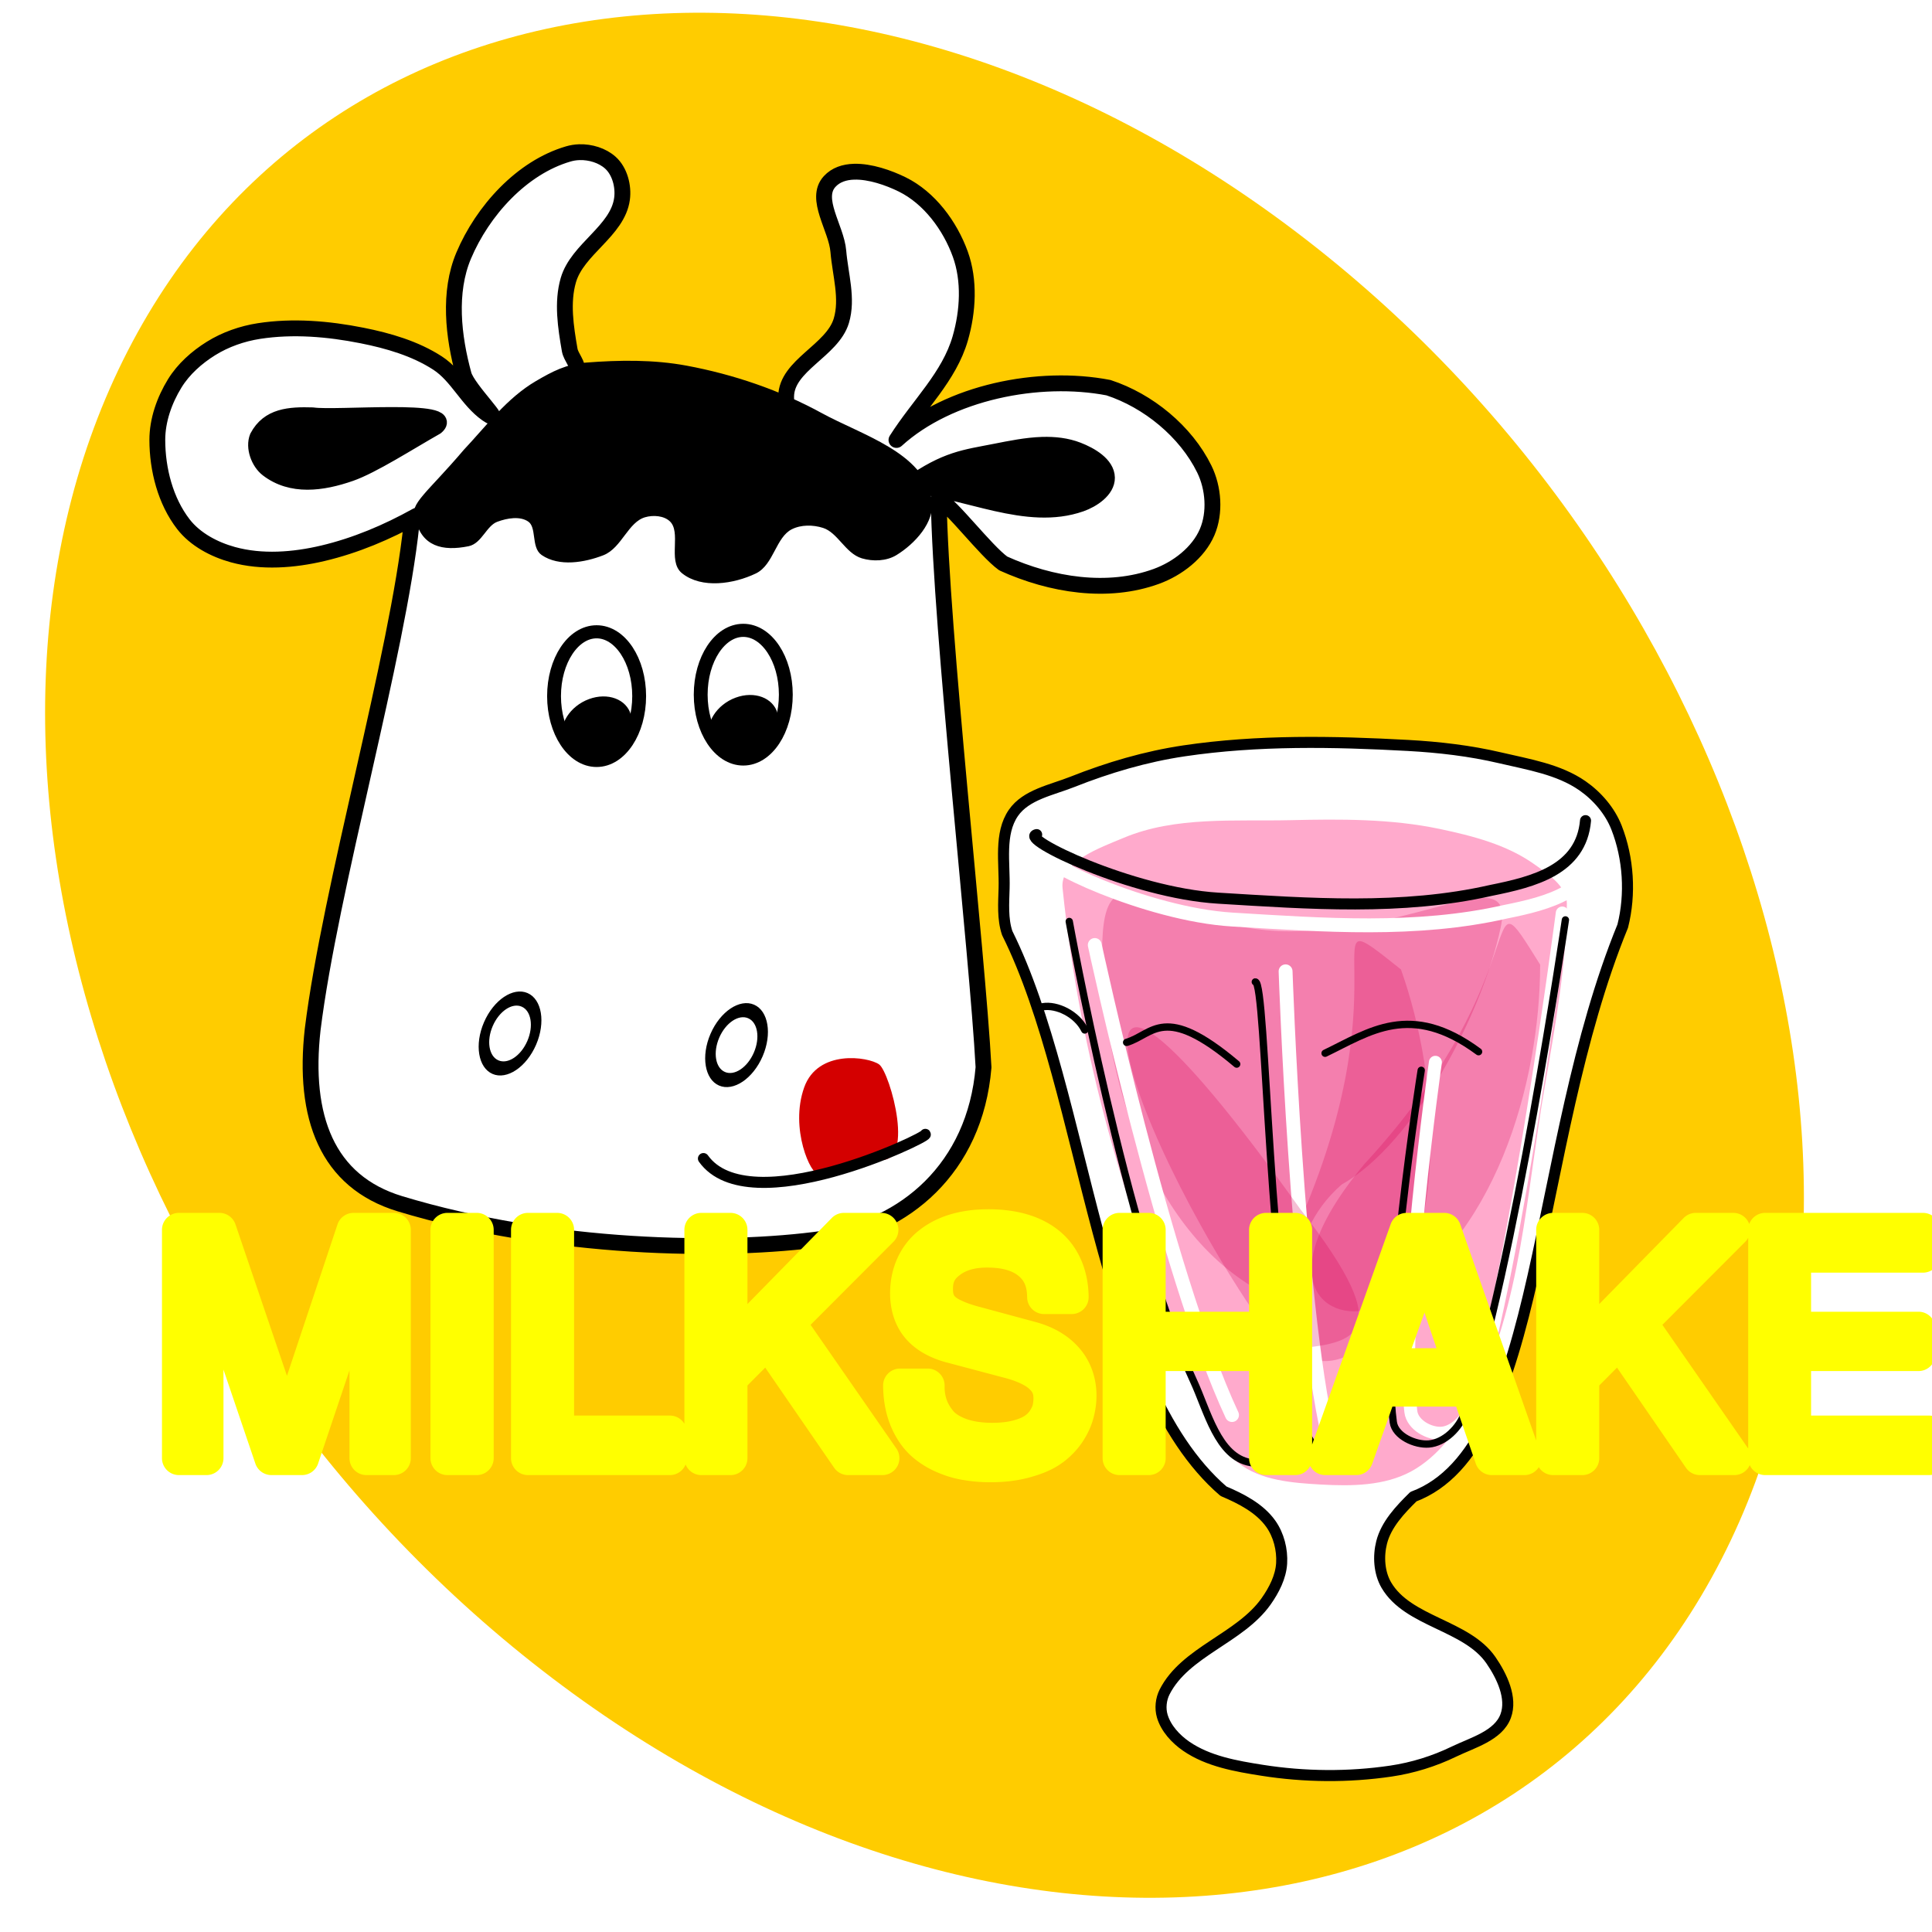 <?xml version="1.0" encoding="UTF-8" standalone="no"?>
<!-- Created with Inkscape (http://www.inkscape.org/) -->

<svg
   xmlns:dc="http://purl.org/dc/elements/1.1/"
   xmlns:cc="http://creativecommons.org/ns#"
   xmlns:rdf="http://www.w3.org/1999/02/22-rdf-syntax-ns#"
   xmlns:svg="http://www.w3.org/2000/svg"
   xmlns="http://www.w3.org/2000/svg"
   xmlns:xlink="http://www.w3.org/1999/xlink"
   xmlns:sodipodi="http://sodipodi.sourceforge.net/DTD/sodipodi-0.dtd"
   xmlns:inkscape="http://www.inkscape.org/namespaces/inkscape"
   width="700"
   height="700"
   id="svg2"
   version="1.1"
   inkscape:version="0.47pre4 r22446"
   sodipodi:docname="milkshake-icon.svg"
   inkscape:export-filename="/home/javsmo/Desktop/milkshake-icon.png"
   inkscape:export-xdpi="90"
   inkscape:export-ydpi="90">
  <defs
     id="defs4">
    <linearGradient
       id="linearGradient4776">
      <stop
         style="stop-color:#ff6600;stop-opacity:1;"
         offset="0"
         id="stop4778" />
      <stop
         id="stop4784"
         offset="0.824"
         style="stop-color:#ff6600;stop-opacity:1;" />
      <stop
         style="stop-color:#a34100;stop-opacity:1;"
         offset="1"
         id="stop4780" />
    </linearGradient>
    <inkscape:path-effect
       effect="spiro"
       id="path-effect4206"
       is_visible="true" />
    <linearGradient
       id="linearGradient4151">
      <stop
         style="stop-color:#be0000;stop-opacity:1;"
         offset="0"
         id="stop4153" />
      <stop
         style="stop-color:#780000;stop-opacity:1;"
         offset="1"
         id="stop4155" />
    </linearGradient>
    <inkscape:perspective
       sodipodi:type="inkscape:persp3d"
       inkscape:vp_x="0 : 526.18109 : 1"
       inkscape:vp_y="0 : 1000 : 0"
       inkscape:vp_z="744.09448 : 526.18109 : 1"
       inkscape:persp3d-origin="372.04724 : 350.78739 : 1"
       id="perspective10" />
    <inkscape:perspective
       id="perspective3897"
       inkscape:persp3d-origin="0.5 : 0.33333333 : 1"
       inkscape:vp_z="1 : 0.5 : 1"
       inkscape:vp_y="0 : 1000 : 0"
       inkscape:vp_x="0 : 0.5 : 1"
       sodipodi:type="inkscape:persp3d" />
    <inkscape:perspective
       id="perspective4063"
       inkscape:persp3d-origin="0.5 : 0.33333333 : 1"
       inkscape:vp_z="1 : 0.5 : 1"
       inkscape:vp_y="0 : 1000 : 0"
       inkscape:vp_x="0 : 0.5 : 1"
       sodipodi:type="inkscape:persp3d" />
    <inkscape:perspective
       id="perspective4137"
       inkscape:persp3d-origin="0.5 : 0.33333333 : 1"
       inkscape:vp_z="1 : 0.5 : 1"
       inkscape:vp_y="0 : 1000 : 0"
       inkscape:vp_x="0 : 0.5 : 1"
       sodipodi:type="inkscape:persp3d" />
    <inkscape:perspective
       id="perspective4276"
       inkscape:persp3d-origin="0.5 : 0.33333333 : 1"
       inkscape:vp_z="1 : 0.5 : 1"
       inkscape:vp_y="0 : 1000 : 0"
       inkscape:vp_x="0 : 0.5 : 1"
       sodipodi:type="inkscape:persp3d" />
    <filter
       inkscape:collect="always"
       id="filter4394">
      <feGaussianBlur
         inkscape:collect="always"
         stdDeviation="1.65"
         id="feGaussianBlur4396" />
    </filter>
    <filter
       inkscape:collect="always"
       id="filter4409">
      <feGaussianBlur
         inkscape:collect="always"
         stdDeviation="1.735"
         id="feGaussianBlur4411" />
    </filter>
  </defs>
  <sodipodi:namedview
     id="base"
     pagecolor="#ffffff"
     bordercolor="#666666"
     borderopacity="1.0"
     inkscape:pageopacity="0.0"
     inkscape:pageshadow="2"
     inkscape:zoom="0.34071429"
     inkscape:cx="676.38515"
     inkscape:cy="350.26163"
     inkscape:document-units="px"
     inkscape:current-layer="layer1"
     showgrid="false"
     inkscape:window-width="1280"
     inkscape:window-height="729"
     inkscape:window-x="0"
     inkscape:window-y="24"
     inkscape:window-maximized="1" />
  <g
     inkscape:label="Camada 1"
     inkscape:groupmode="layer"
     id="layer1"
     transform="translate(0,-352.362)">
    <path
       sodipodi:type="arc"
       style="fill:#ffcc00;fill-opacity:1;stroke:none"
       id="path4746"
       sodipodi:cx="326.87012"
       sodipodi:cy="413.59952"
       sodipodi:rx="291.5889"
       sodipodi:ry="244.89317"
       d="m 618.459,413.6 c 0,135.251 -130.549,244.893 -291.589,244.893 -161.04,0 -291.589,-109.642 -291.589,-244.893 0,-135.251 130.549,-244.893 291.589,-244.893 161.04,0 291.589,109.642 291.589,244.893 z"
       transform="matrix(0.99,0.751,-0.55,1.07,238.844,10.442)" />
    <path
       style="fill:#ffffff;fill-opacity:1;stroke:#000000;stroke-width:4;stroke-linecap:round;stroke-linejoin:round;stroke-miterlimit:4;stroke-opacity:1;stroke-dasharray:none"
       d="m 367.176,646.887 c 4.571,-6.615 13.873,-8.27 21.347,-11.235 13.006,-5.16 26.606,-9.178 40.447,-11.235 26.772,-3.98 54.149,-3.446 81.175,-1.966 11.225,0.615 22.48,1.925 33.425,4.494 10.204,2.395 21.166,4.131 29.773,10.112 5.356,3.721 9.98,9.095 12.359,15.168 4.345,11.094 5.169,24.122 2.247,35.672 -33.009,80.628 -28.493,188.981 -75.838,206.729 -4.796,4.717 -9.856,10.053 -11.516,16.572 -1.278,5.02 -0.925,10.974 1.685,15.448 7.844,13.443 29.094,14.425 37.919,27.246 3.953,5.743 7.764,13.688 5.337,20.223 -2.649,7.133 -11.969,9.607 -18.819,12.921 -7.145,3.456 -14.9,5.862 -22.751,7.022 -15.376,2.271 -31.273,2.137 -46.626,-0.281 -9.506,-1.497 -19.599,-3.251 -27.526,-8.707 -3.842,-2.644 -7.384,-6.481 -8.707,-10.954 -0.827,-2.796 -0.476,-6.106 0.843,-8.707 7.435,-14.668 27.312,-19.428 36.795,-32.863 2.858,-4.048 5.321,-8.817 5.618,-13.763 0.296,-4.943 -1.064,-10.289 -3.932,-14.325 -4.017,-5.652 -10.748,-9.096 -17.134,-11.797 -45.755,-39.35 -49.404,-144.051 -78.366,-202.235 -1.734,-5.16 -1.271,-10.85 -1.124,-16.291 0.248,-9.148 -1.832,-19.717 3.371,-27.246 z"
       id="path4282"
       sodipodi:nodetypes="cssssssccsssssssssssssccss" />
    <path
       style="fill:#ffaacc;stroke:none"
       d="m 384.983,674.153 c 6.567,63.331 23.051,114.743 43.695,169.218 5.162,13.622 8.517,29.789 19.861,38.928 8.103,6.528 19.8,7.362 30.189,7.945 10.956,0.614 22.936,0.481 32.573,-4.767 9.889,-5.385 17.124,-15.394 22.245,-25.422 17.79,-34.844 19.498,-75.86 26.217,-114.401 3.802,-21.81 7.865,-44.709 7.945,-65.94 0.023,-6.205 -6.853,-10.714 -11.917,-14.3 -9.916,-7.021 -22.272,-10.208 -34.161,-12.711 -17.652,-3.716 -35.989,-3.594 -54.023,-3.178 -20.232,0.467 -41.709,-1.456 -60.378,6.356 -8.852,3.704 -23.234,8.728 -22.245,18.272 z"
       id="path4338"
       sodipodi:nodetypes="cssssssssssss" />
    <path
       transform="matrix(-1.185,0.42,0.42,1.185,703.07,-209.023)"
       style="opacity:0.5;fill:#d40055;fill-opacity:1;stroke:none;filter:url(#filter4409)"
       d="m 439.738,689.794 c 30.335,36.426 7.78,47.09 -4.46,40.521 -33.147,-17.791 -46.23,-63.877 -46.23,-98.044 18.882,-30.251 -1.262,1.174 50.69,57.523 z"
       id="path4415"
       sodipodi:nodetypes="cccc" />
    <path
       sodipodi:nodetypes="cccc"
       id="path4413"
       d="m 439.738,689.794 c 30.335,36.426 7.78,47.09 -4.46,40.521 -33.147,-17.791 -46.23,-63.877 -46.23,-98.044 18.882,-30.251 -1.262,1.174 50.69,57.523 z"
       style="opacity:0.5;fill:#d40055;fill-opacity:1;stroke:none;filter:url(#filter4409)"
       transform="matrix(-1.258,0,0,1.258,1047.443,-93.533)" />
    <path
       style="opacity:0.5;fill:#d40055;fill-opacity:1;stroke:none;filter:url(#filter4409)"
       d="m 503.841,625.124 c -5.196,24.562 -24.758,62.19 -45.79,74.05 -17.905,15.433 -10.533,37.71 -22.774,31.141 -33.147,-17.791 -46.23,-63.877 -46.23,-98.044 0,-34.166 16.65,-6.03 54.27,-6.03 37.62,0 64.7,-20.858 60.523,-1.117 z"
       id="path4398"
       sodipodi:nodetypes="cccsss"
       transform="matrix(1.258,0,0,1.258,-90.1,-98.027)" />
    <g
       id="g4340"
       style="filter:url(#filter4394)"
       transform="matrix(1.258,0,0,1.258,-90.1,-98.027)">
      <path
         style="fill:none;stroke:#ffffff;stroke-width:3.737;stroke-linecap:round;stroke-linejoin:round;stroke-miterlimit:4;stroke-opacity:1;stroke-dasharray:none"
         d="m 485.03,663.975 c 0,0 -10.429,73.313 -7.073,100.61 0.484,3.94 5.524,6.541 9.038,6.205 3.978,-0.38 7.723,-4.612 9.038,-8.864 12.393,-40.084 25.542,-140.943 25.542,-140.943"
         id="path4336"
         sodipodi:nodetypes="cssss" />
      <path
         style="fill:none;stroke:#ffffff;stroke-width:4;stroke-linecap:round;stroke-linejoin:round;stroke-miterlimit:4;stroke-opacity:1;stroke-dasharray:none"
         d="m 374.288,604.548 c -5.245,1.049 27.388,16.802 52.26,18.313 26.167,1.59 53.054,3.593 78.614,-2.233 12.367,-2.485 25.994,-5.925 27.247,-20.1"
         id="path4330"
         sodipodi:nodetypes="cscc" />
      <path
         style="fill:none;stroke:#ffffff;stroke-width:4;stroke-linecap:round;stroke-linejoin:round;stroke-miterlimit:4;stroke-opacity:1;stroke-dasharray:none"
         d="m 386.931,630.195 c 0,0 20.214,94.004 39.524,135.372"
         id="path4332"
         sodipodi:nodetypes="cs" />
      <path
         sodipodi:nodetypes="cs"
         id="path4334"
         d="m 441.887,637.775 c 0,0 3.159,94.004 12.361,134.109"
         style="fill:none;stroke:#ffffff;stroke-width:4;stroke-linecap:round;stroke-linejoin:round;stroke-miterlimit:4;stroke-opacity:1;stroke-dasharray:none" />
    </g>
    <path
       sodipodi:nodetypes="ccc"
       id="path4453"
       d="m 439.738,689.794 c 30.335,36.426 17.325,38.345 -4.46,40.521 -45.736,-57.28 -79.498,-150 4.46,-40.521 z"
       style="opacity:0.5;fill:#d40055;fill-opacity:1;stroke:none;filter:url(#filter4409)"
       transform="matrix(1.257,0.042,-0.042,1.257,-52.564,-94.958)"
       inkscape:transform-center-x="6"
       inkscape:transform-center-y="-18" />
    <path
       style="fill:none;stroke:#000000;stroke-width:4;stroke-linecap:round;stroke-linejoin:round;stroke-miterlimit:4;stroke-opacity:1;stroke-dasharray:none"
       d="m 375.602,654.752 c -6.596,1.319 34.446,21.132 65.726,23.032 32.909,1.999 66.725,4.519 98.87,-2.809 15.554,-3.125 32.692,-7.452 34.268,-25.279"
       id="path4296"
       sodipodi:nodetypes="cscc" />
    <g
       id="g4493"
       style="stroke-width:3;stroke-miterlimit:4;stroke-dasharray:none"
       transform="matrix(0.883,0,0,0.883,38.139,174.705)">
      <path
         sodipodi:nodetypes="cc"
         id="path4290"
         d="m 384.732,614.286 c 5.645,-0.943 13.927,2.904 17.178,9.543"
         style="fill:none;stroke:#000000;stroke-width:3;stroke-linecap:round;stroke-linejoin:round;stroke-miterlimit:4;stroke-opacity:1;stroke-dasharray:none" />
      <path
         sodipodi:nodetypes="cc"
         id="path4292"
         d="m 419.087,628.919 c 10.92,-3.237 15.222,-16.4 45.171,8.907"
         style="fill:none;stroke:#000000;stroke-width:3;stroke-linecap:round;stroke-linejoin:round;stroke-miterlimit:4;stroke-opacity:1;stroke-dasharray:none" />
      <path
         sodipodi:nodetypes="cc"
         id="path4294"
         d="m 500.522,633.373 c 18.158,-8.722 35.032,-21.297 62.985,-0.636"
         style="fill:none;stroke:#000000;stroke-width:3;stroke-linecap:round;stroke-linejoin:round;stroke-miterlimit:4;stroke-opacity:1;stroke-dasharray:none" />
    </g>
    <g
       id="g4498"
       style="stroke:#000000;stroke-width:3;stroke-miterlimit:4;stroke-opacity:1;stroke-dasharray:none"
       transform="matrix(0.883,0,0,0.883,38.139,174.705)">
      <path
         sodipodi:nodetypes="csss"
         id="path4284"
         d="m 395.547,579.295 c 0,0 23.394,129.397 50.897,188.319 5.798,12.421 10.027,31.418 23.54,33.719 6.44,1.097 15.905,-11.452 15.905,-11.452"
         style="fill:none;stroke:#000000;stroke-width:3;stroke-linecap:round;stroke-linejoin:round;stroke-miterlimit:4;stroke-opacity:1;stroke-dasharray:none" />
      <path
         sodipodi:nodetypes="csss"
         id="path4286"
         d="m 471.893,604.107 c 4.664,-0.424 5.019,127.567 20.359,183.229 1.797,6.52 8.516,13.726 15.269,13.36 7.194,-0.39 14.633,-15.905 14.633,-15.905"
         style="fill:none;stroke:#000000;stroke-width:3;stroke-linecap:round;stroke-linejoin:round;stroke-miterlimit:4;stroke-opacity:1;stroke-dasharray:none" />
      <path
         sodipodi:nodetypes="cssss"
         id="path4288"
         d="m 539.968,640.371 c 0,0 -16.886,105.236 -11.452,144.42 0.784,5.656 8.943,9.389 14.633,8.907 6.441,-0.545 12.504,-6.621 14.633,-12.724 20.066,-57.539 41.354,-202.316 41.354,-202.316"
         style="fill:none;stroke:#000000;stroke-width:3;stroke-linecap:round;stroke-linejoin:round;stroke-miterlimit:4;stroke-opacity:1;stroke-dasharray:none" />
    </g>
    <g
       id="g4756"
       transform="translate(39.623,24.948)">
      <g
         id="g4752">
        <path
           transform="translate(247.275,358.966)"
           d="m 135.01,135.744 c 0,11.347 -21.353,20.545 -47.694,20.545 -26.341,0 -47.694,-9.198 -47.694,-20.545 0,-11.347 21.353,-20.545 47.694,-20.545 26.341,0 47.694,9.198 47.694,20.545 z"
           sodipodi:ry="20.545073"
           sodipodi:rx="47.69392"
           sodipodi:cy="135.74423"
           sodipodi:cx="87.316559"
           id="path4750"
           style="fill:#000000;fill-opacity:1;stroke:none"
           sodipodi:type="arc" />
        <path
           sodipodi:type="arc"
           style="fill:#000000;fill-opacity:1;stroke:none"
           id="path4748"
           sodipodi:cx="87.316559"
           sodipodi:cy="135.74423"
           sodipodi:rx="47.69392"
           sodipodi:ry="20.545073"
           d="m 135.01,135.744 c 0,11.347 -21.353,20.545 -47.694,20.545 -26.341,0 -47.694,-9.198 -47.694,-20.545 0,-11.347 21.353,-20.545 47.694,-20.545 26.341,0 47.694,9.198 47.694,20.545 z"
           transform="translate(0,352.362)" />
      </g>
      <g
         transform="translate(-8.805,-44.025)"
         id="g4664">
        <g
           id="g3975"
           transform="matrix(1.434,0,0,1.434,-8.01,-114.376)">
          <g
             id="g3962">
            <path
               style="fill:#ffffff;stroke:#000000;stroke-width:4;stroke-linecap:round;stroke-linejoin:round;stroke-miterlimit:4;stroke-opacity:1;stroke-dasharray:none"
               d="m 130.438,24.875 c -0.95,0.03 -1.881,0.184 -2.75,0.438 C 115.898,28.749 106.029,39.688 101.25,51 c -3.903,9.237 -2.65,20.422 0,30.094 1.014,3.702 11.125,13.445 5.875,9.906 C 102.18,87.524 99.664,81.402 94.656,78.156 88.975,74.474 82.203,72.508 75.562,71.188 67.039,69.493 58.12,68.736 49.531,70.062 c -4.244,0.656 -8.48,2.137 -12.125,4.406 -3.598,2.24 -6.933,5.204 -9.156,8.812 -2.617,4.249 -4.412,9.322 -4.406,14.312 0.009,7.427 2.045,15.411 6.594,21.281 2.993,3.863 7.788,6.391 12.5,7.688 7.311,2.012 15.338,1.397 22.719,-0.344 8.248,-1.946 16.202,-5.303 23.688,-9.469 -0.507,0.689 -0.929,1.407 -1.281,2.125 -3.449,32.973 -20.549,91.939 -24.969,127.656 -2.483,22.11 3.59,38.439 22.031,44.031 38.332,11.625 81.876,12.379 107.125,8.812 20.21,-2.855 38.213,-17.604 40.344,-43.281 -1.586,-29.555 -10.78,-109.894 -11.332,-143.547 3.248,1.585 11.748,12.924 16.301,16.234 12.207,5.524 26.446,7.736 38.688,3.281 5.335,-1.942 10.612,-5.967 12.844,-11.188 2.094,-4.897 1.629,-11.158 -0.719,-15.938 -4.667,-9.501 -14.158,-17.271 -24.219,-20.562 -17.558,-3.386 -40.265,1.124 -53.562,13.219 5.73,-9.001 13.325,-15.972 16.125,-25.688 1.964,-6.816 2.415,-14.612 0,-21.281 -2.601,-7.185 -7.803,-14.215 -14.656,-17.594 -3.43,-1.691 -8.141,-3.339 -12.188,-3.219 -2.428,0.072 -4.603,0.779 -6.156,2.469 -4.003,4.356 1.697,11.73 2.188,17.625 0.487,5.855 2.457,11.972 0.75,17.594 -2.288,7.537 -13.84,11.218 -13.938,19.094 -0.078,6.273 2.038,10.512 5.438,13.906 -27.448,-5.409 -61.466,-2.555 -82.25,5.469 10.071,-6.869 21.317,-14.229 23.969,-25.625 0.438,-1.883 -1.514,-3.595 -1.844,-5.5 -1.001,-5.785 -1.975,-11.985 -0.344,-17.625 2.28,-7.885 12.441,-12.4 13.562,-20.531 0.439,-3.18 -0.551,-7.009 -2.938,-9.156 -2.019,-1.817 -5.025,-2.747 -7.875,-2.656 z M 63.102,91.358 c 5.782,0.889 37.124,-2.076 31.171,2.919 -6.964,3.952 -16.084,9.819 -21.639,11.754 -7.168,2.497 -14.898,3.534 -20.916,-1.094 -2.238,-1.721 -3.621,-5.476 -2.562,-8.094 2.799,-5.319 8.072,-5.664 13.946,-5.486 z M 247.438,98.812 c 3.103,-0.096 6.158,0.238 9,1.344 3.144,1.223 7.301,3.595 7.344,6.969 0.04,3.113 -3.657,5.562 -6.594,6.594 -13.697,4.812 -28.942,-3.564 -43.312,-4.75 9.261,-6.577 14.058,-6.94 21.656,-8.438 3.848,-0.758 7.916,-1.595 11.906,-1.719 z"
               transform="translate(0,352.362)"
               id="path3907"
               sodipodi:nodetypes="cssscssssssssscccsscccsssccssssssssccssssscccsscccssscsc" />
            <path
               sodipodi:type="arc"
               style="fill:#ffffff;fill-rule:evenodd;stroke:#000000;stroke-width:3.701;stroke-linecap:butt;stroke-linejoin:miter;stroke-miterlimit:4;stroke-opacity:1;stroke-dasharray:none"
               id="path3909"
               sodipodi:cx="113.36478"
               sodipodi:cy="227.83018"
               sodipodi:rx="9.1719074"
               sodipodi:ry="9.1719074"
               d="m 122.537,227.83 c 0,5.066 -4.106,9.172 -9.172,9.172 -5.066,0 -9.172,-4.106 -9.172,-9.172 0,-5.066 4.106,-9.172 9.172,-9.172 5.066,0 9.172,4.106 9.172,9.172 z"
               transform="matrix(0.597,0.258,-0.401,0.927,136.644,359.462)" />
            <path
               transform="matrix(0.597,0.258,-0.401,0.927,193.876,362.397)"
               d="m 122.537,227.83 c 0,5.066 -4.106,9.172 -9.172,9.172 -5.066,0 -9.172,-4.106 -9.172,-9.172 0,-5.066 4.106,-9.172 9.172,-9.172 5.066,0 9.172,4.106 9.172,9.172 z"
               sodipodi:ry="9.1719074"
               sodipodi:rx="9.1719074"
               sodipodi:cy="227.83018"
               sodipodi:cx="113.36478"
               id="path3911"
               style="fill:#ffffff;fill-rule:evenodd;stroke:#000000;stroke-width:3.701;stroke-linecap:butt;stroke-linejoin:miter;stroke-miterlimit:4;stroke-opacity:1;stroke-dasharray:none"
               sodipodi:type="arc" />
            <g
               id="g3919"
               transform="translate(23.113,1.101)">
              <path
                 transform="matrix(0.875,0,0,0.828,-5.611,378.842)"
                 d="m 146.384,162.71 c 0,10.84 -5.503,19.628 -12.29,19.628 -6.788,0 -12.29,-8.788 -12.29,-19.628 0,-10.84 5.503,-19.628 12.29,-19.628 6.788,0 12.29,8.788 12.29,19.628 z"
                 sodipodi:ry="19.627882"
                 sodipodi:rx="12.290357"
                 sodipodi:cy="162.70964"
                 sodipodi:cx="134.09329"
                 id="path3913"
                 style="fill:#ffffff;stroke:#000000;stroke-width:4;stroke-miterlimit:4;stroke-opacity:1;stroke-dasharray:none"
                 sodipodi:type="arc" />
              <path
                 transform="matrix(1,-0.37,0.373,1.346,-85.07,344.683)"
                 d="m 142.715,168.213 c 0,2.938 -3.86,5.32 -8.622,5.32 -4.762,0 -8.622,-2.382 -8.622,-5.32 0,-2.938 3.86,-5.32 8.622,-5.32 4.762,0 8.622,2.382 8.622,5.32 z"
                 sodipodi:ry="5.3197064"
                 sodipodi:rx="8.6215935"
                 sodipodi:cy="168.21278"
                 sodipodi:cx="134.09329"
                 id="path3917"
                 style="fill:#000000;fill-opacity:1;stroke:none"
                 sodipodi:type="arc" />
            </g>
            <g
               transform="translate(60.168,0.734)"
               id="g3923">
              <path
                 sodipodi:type="arc"
                 style="fill:#ffffff;stroke:#000000;stroke-width:4;stroke-miterlimit:4;stroke-opacity:1;stroke-dasharray:none"
                 id="path3925"
                 sodipodi:cx="134.09329"
                 sodipodi:cy="162.70964"
                 sodipodi:rx="12.290357"
                 sodipodi:ry="19.627882"
                 d="m 146.384,162.71 c 0,10.84 -5.503,19.628 -12.29,19.628 -6.788,0 -12.29,-8.788 -12.29,-19.628 0,-10.84 5.503,-19.628 12.29,-19.628 6.788,0 12.29,8.788 12.29,19.628 z"
                 transform="matrix(0.875,0,0,0.828,-5.611,378.842)" />
              <path
                 sodipodi:type="arc"
                 style="fill:#000000;fill-opacity:1;stroke:none"
                 id="path3927"
                 sodipodi:cx="134.09329"
                 sodipodi:cy="168.21278"
                 sodipodi:rx="8.6215935"
                 sodipodi:ry="5.3197064"
                 d="m 142.715,168.213 c 0,2.938 -3.86,5.32 -8.622,5.32 -4.762,0 -8.622,-2.382 -8.622,-5.32 0,-2.938 3.86,-5.32 8.622,-5.32 4.762,0 8.622,2.382 8.622,5.32 z"
                 transform="matrix(1,-0.37,0.373,1.346,-85.07,344.683)" />
            </g>
          </g>
          <path
             sodipodi:nodetypes="ccccccccccccccccccccc"
             id="path3973"
             d="m 89.548,469.749 c -1.82,-3.169 2.954,-6.17 12.077,-16.918 5.739,-6.103 10.922,-13.093 18.116,-17.303 4.215,-2.466 7.608,-4.237 12.455,-4.614 8.408,-0.654 16.992,-0.776 25.287,0.769 11.78,2.194 23.419,6.145 33.968,11.92 10.196,5.581 25.622,9.905 27.552,21.532 0.879,5.293 -4.162,10.698 -8.681,13.458 -2.384,1.456 -5.634,1.558 -8.303,0.769 -3.963,-1.172 -5.877,-6.427 -9.813,-7.69 -2.643,-0.848 -5.824,-0.875 -8.303,0.385 -4.238,2.152 -4.773,9.097 -9.058,11.151 -5.464,2.619 -13.382,3.82 -18.116,0 -3.445,-2.779 0.189,-10.014 -3.019,-13.073 -1.676,-1.598 -4.588,-1.804 -6.794,-1.153 -4.536,1.338 -6.156,7.898 -10.568,9.613 -4.702,1.827 -10.919,2.858 -15.097,0 -2.483,-1.698 -0.914,-6.761 -3.397,-8.459 -2.298,-1.572 -5.703,-0.967 -8.303,0 -2.936,1.091 -4.105,5.535 -7.171,6.152 -6.479,1.304 -11.38,0.027 -12.832,-6.537 z"
             style="fill:#000000;stroke:#000000;stroke-width:1.038px;stroke-linecap:round;stroke-linejoin:round;stroke-opacity:1" />
        </g>
        <path
           style="fill:#d40000;fill-opacity:1;stroke:none"
           d="m 287.701,757.093 c 3.954,2.803 13.839,38.082 -1.068,34.364 l -20.912,5.292 c -2.625,0.664 -10.508,-16.309 -5.169,-31.324 4.939,-13.889 23.196,-11.135 27.15,-8.332 z"
           id="path4635"
           sodipodi:nodetypes="csssz" />
        <path
           style="fill:none;stroke:#000000;stroke-width:4;stroke-linecap:round;stroke-linejoin:round;stroke-miterlimit:4;stroke-opacity:1;stroke-dasharray:none"
           d="m 224.05,791.206 c 16.599,23.238 81.185,-7.662 80.396,-8.767"
           id="path4638"
           sodipodi:nodetypes="cc" />
      </g>
    </g>
    <path
       sodipodi:type="inkscape:offset"
       inkscape:radius="6.136838"
       inkscape:original=""
       xlink:href="#text4660"
       style="font-size:113.439px;font-style:normal;font-variant:normal;font-weight:normal;font-stretch:normal;fill:#ffff00;fill-opacity:1;stroke:none;font-family:Electron;-inkscape-font-specification:Electron"
       id="path4720"
       inkscape:href="#text4660"
       d="m 358.062,790.5 c -10.054,9e-5 -18.819,2.515 -25.438,7.969 l -0.031,0 c -6.58,5.431 -10.094,13.529 -10.094,22.469 -10e-6,6.107 1.776,11.844 5.5,16.25 3.719,4.399 9.05,7.275 15.312,8.906 0.01,0.003 0.021,-0.003 0.031,0 l 20.469,5.438 a 6.137,6.137 0 0 0 0.031,0 c 4.664,1.204 7.63,2.762 8.906,3.906 a 6.137,6.137 0 0 0 0.031,0.031 c 1.341,1.182 1.656,1.865 1.656,3.594 -4e-5,0.908 -0.111,1.699 -0.281,2.406 -0.066,0.274 -0.359,1.024 -1.031,2.062 -0.443,0.647 -1.025,1.256 -1.906,1.844 a 6.137,6.137 0 0 0 -0.062,0.031 c -0.638,0.438 -2.022,1.105 -4.156,1.656 -1.96,0.506 -4.491,0.813 -7.5,0.812 -3.927,10e-6 -7.067,-0.544 -9.438,-1.406 -2.47,-0.916 -3.904,-1.956 -4.656,-2.844 -1.211,-1.473 -1.974,-2.848 -2.406,-4.094 -0.474,-1.367 -0.75,-2.868 -0.75,-4.562 l 0,-0.625 a 6.137,6.137 0 0 0 -6.125,-6.125 l -10.031,0 a 6.137,6.137 0 0 0 -6.125,6.188 c 0.048,5.124 0.886,9.893 2.594,14.188 a 6.137,6.137 0 0 0 0,0.031 c 1.669,4.074 3.878,7.622 6.75,10.438 a 6.137,6.137 0 0 0 0.031,0.062 c 2.658,2.554 5.785,4.669 9.312,6.281 3.352,1.532 6.755,2.591 10.156,3.156 0.022,0.004 0.04,0.028 0.062,0.031 l 0,-0.031 c 3.219,0.564 6.526,0.844 9.938,0.844 5.415,0 10.389,-0.62 14.906,-1.938 0.024,-0.007 0.039,-0.025 0.062,-0.031 4.381,-1.231 8.132,-2.863 11.25,-5.188 a 6.137,6.137 0 0 0 0.031,0 c 2.849,-2.137 5.312,-4.665 7.25,-7.625 1.804,-2.756 3.101,-5.573 3.844,-8.438 0.009,-0.031 0.023,-0.062 0.031,-0.094 0.705,-2.6 1.094,-5.316 1.094,-8.094 -9e-5,-6.339 -2.072,-12.324 -6.031,-16.969 -0.019,-0.023 -0.043,-0.04 -0.062,-0.062 -3.949,-4.683 -9.515,-7.874 -16.031,-9.625 l -20.812,-5.625 c -4.578,-1.221 -7.363,-2.717 -8.062,-3.344 -0.683,-0.611 -1,-1.044 -1,-2.938 -10e-6,-2.575 0.553,-3.657 2.594,-5.188 2.107,-1.587 5.162,-2.625 9.812,-2.625 5.7,7e-5 9.203,1.262 11.281,2.969 2.081,1.709 3.124,3.728 3.188,7.844 a 6.137,6.137 0 0 0 6.125,6.031 l 10.031,0 a 6.137,6.137 0 0 0 6.125,-6.188 c -0.098,-9.465 -3.541,-17.923 -10.219,-23.594 -6.673,-5.666 -15.69,-8.187 -26.156,-8.188 z m -293.25,1.312 a 6.137,6.137 0 0 0 -6.125,6.125 l 0,82.75 a 6.137,6.137 0 0 0 6.125,6.125 l 10.031,0 a 6.137,6.137 0 0 0 6.125,-6.125 l 0,-32.094 11.562,34.062 a 6.137,6.137 0 0 0 5.812,4.156 l 11.094,0 a 6.137,6.137 0 0 0 5.812,-4.156 l 11.375,-33.781 0,31.812 a 6.137,6.137 0 0 0 6.125,6.125 l 9.969,0 a 6.137,6.137 0 0 0 6.125,-6.125 l 0,-82.75 a 6.137,6.137 0 0 0 -6.125,-6.125 l -14.625,0 A 6.137,6.137 0 0 0 122.281,796 l -18.312,54.844 -18.656,-54.875 A 6.137,6.137 0 0 0 79.5,791.812 l -14.688,0 z m 97.281,0 a 6.137,6.137 0 0 0 -6.125,6.125 l 0,82.75 a 6.137,6.137 0 0 0 6.125,6.125 l 10.656,0 a 6.137,6.137 0 0 0 6.125,-6.125 l 0,-82.75 a 6.137,6.137 0 0 0 -6.125,-6.125 l -10.656,0 z m 29.188,0 a 6.137,6.137 0 0 0 -6.125,6.125 l 0,82.75 a 6.137,6.137 0 0 0 6.125,6.125 l 51.438,0 a 6.137,6.137 0 0 0 5.688,-3.844 6.137,6.137 0 0 0 5.688,3.844 l 10.594,0 a 6.137,6.137 0 0 0 6.125,-6.125 l 0,-26.344 6.438,-6.469 24.969,36.281 a 6.137,6.137 0 0 0 5.062,2.656 l 12.469,0 a 6.137,6.137 0 0 0 5.031,-9.625 L 293.688,832.375 323.719,802.281 A 6.137,6.137 0 0 0 319.375,791.812 l -13.625,0 a 6.137,6.137 0 0 0 -4.375,1.844 l -30.562,31.188 0,-26.906 a 6.137,6.137 0 0 0 -6.125,-6.125 l -10.594,0 a 6.137,6.137 0 0 0 -6.125,6.125 l 0,70.281 a 6.137,6.137 0 0 0 -5.25,-2.969 l -34.719,0 0,-67.312 a 6.137,6.137 0 0 0 -6.125,-6.125 l -10.594,0 z m 214.344,0 a 6.137,6.137 0 0 0 -6.125,6.125 l 0,82.75 a 6.137,6.137 0 0 0 6.125,6.125 l 10.594,0 a 6.137,6.137 0 0 0 6.125,-6.125 l 0,-31.562 30.219,0 0,31.562 a 6.137,6.137 0 0 0 6.125,6.125 l 10.594,0 a 6.137,6.137 0 0 0 5.438,-3.281 6.137,6.137 0 0 0 5.438,3.281 l 11.219,0 a 6.137,6.137 0 0 0 5.781,-4.062 L 504.5,862 l 23.094,0 7.125,20.688 a 6.137,6.137 0 0 0 5.812,4.125 l 11.812,0 a 6.137,6.137 0 0 0 5.188,-2.875 6.137,6.137 0 0 0 5.188,2.875 l 10.594,0 a 6.137,6.137 0 0 0 6.125,-6.125 l 0,-26.344 6.438,-6.469 24.969,36.281 a 6.137,6.137 0 0 0 5.062,2.656 l 12.469,0 a 6.137,6.137 0 0 0 5.594,-3.594 6.137,6.137 0 0 0 5.562,3.594 l 59.375,0 a 6.137,6.137 0 0 0 6.125,-6.125 l 0,-9.312 a 6.137,6.137 0 0 0 -6.125,-6.125 l -42.719,0 0,-16.125 38.938,0 A 6.137,6.137 0 0 0 701.25,843 l 0,-9.25 a 6.137,6.137 0 0 0 -6.125,-6.125 l -38.938,0 0,-14.156 40.562,0 a 6.137,6.137 0 0 0 6.125,-6.125 l 0,-9.406 a 6.137,6.137 0 0 0 -6.125,-6.125 l -57.219,0 a 6.137,6.137 0 0 0 -5.75,4.031 A 6.137,6.137 0 0 0 628,791.812 l -13.594,0 a 6.137,6.137 0 0 0 -4.375,1.844 l -30.594,31.188 0,-26.906 a 6.137,6.137 0 0 0 -6.125,-6.125 l -10.594,0 a 6.137,6.137 0 0 0 -6.125,6.125 l 0,76.344 -27.531,-78.375 a 6.137,6.137 0 0 0 -5.781,-4.094 l -13.625,0 a 6.137,6.137 0 0 0 -5.781,4.062 l -28.469,79.844 0,-77.781 a 6.137,6.137 0 0 0 -6.125,-6.125 l -10.594,0 a 6.137,6.137 0 0 0 -6.125,6.125 l 0,29.688 -30.219,0 0,-29.688 a 6.137,6.137 0 0 0 -6.125,-6.125 l -10.594,0 z m 227.781,9.031 0,76.344 -31.094,-44.812 30.031,-30.094 a 6.137,6.137 0 0 0 1.062,-1.438 z M 516.125,827.938 l 4.344,12.906 -9,0 4.656,-12.906 z" />
  </g>
</svg>

